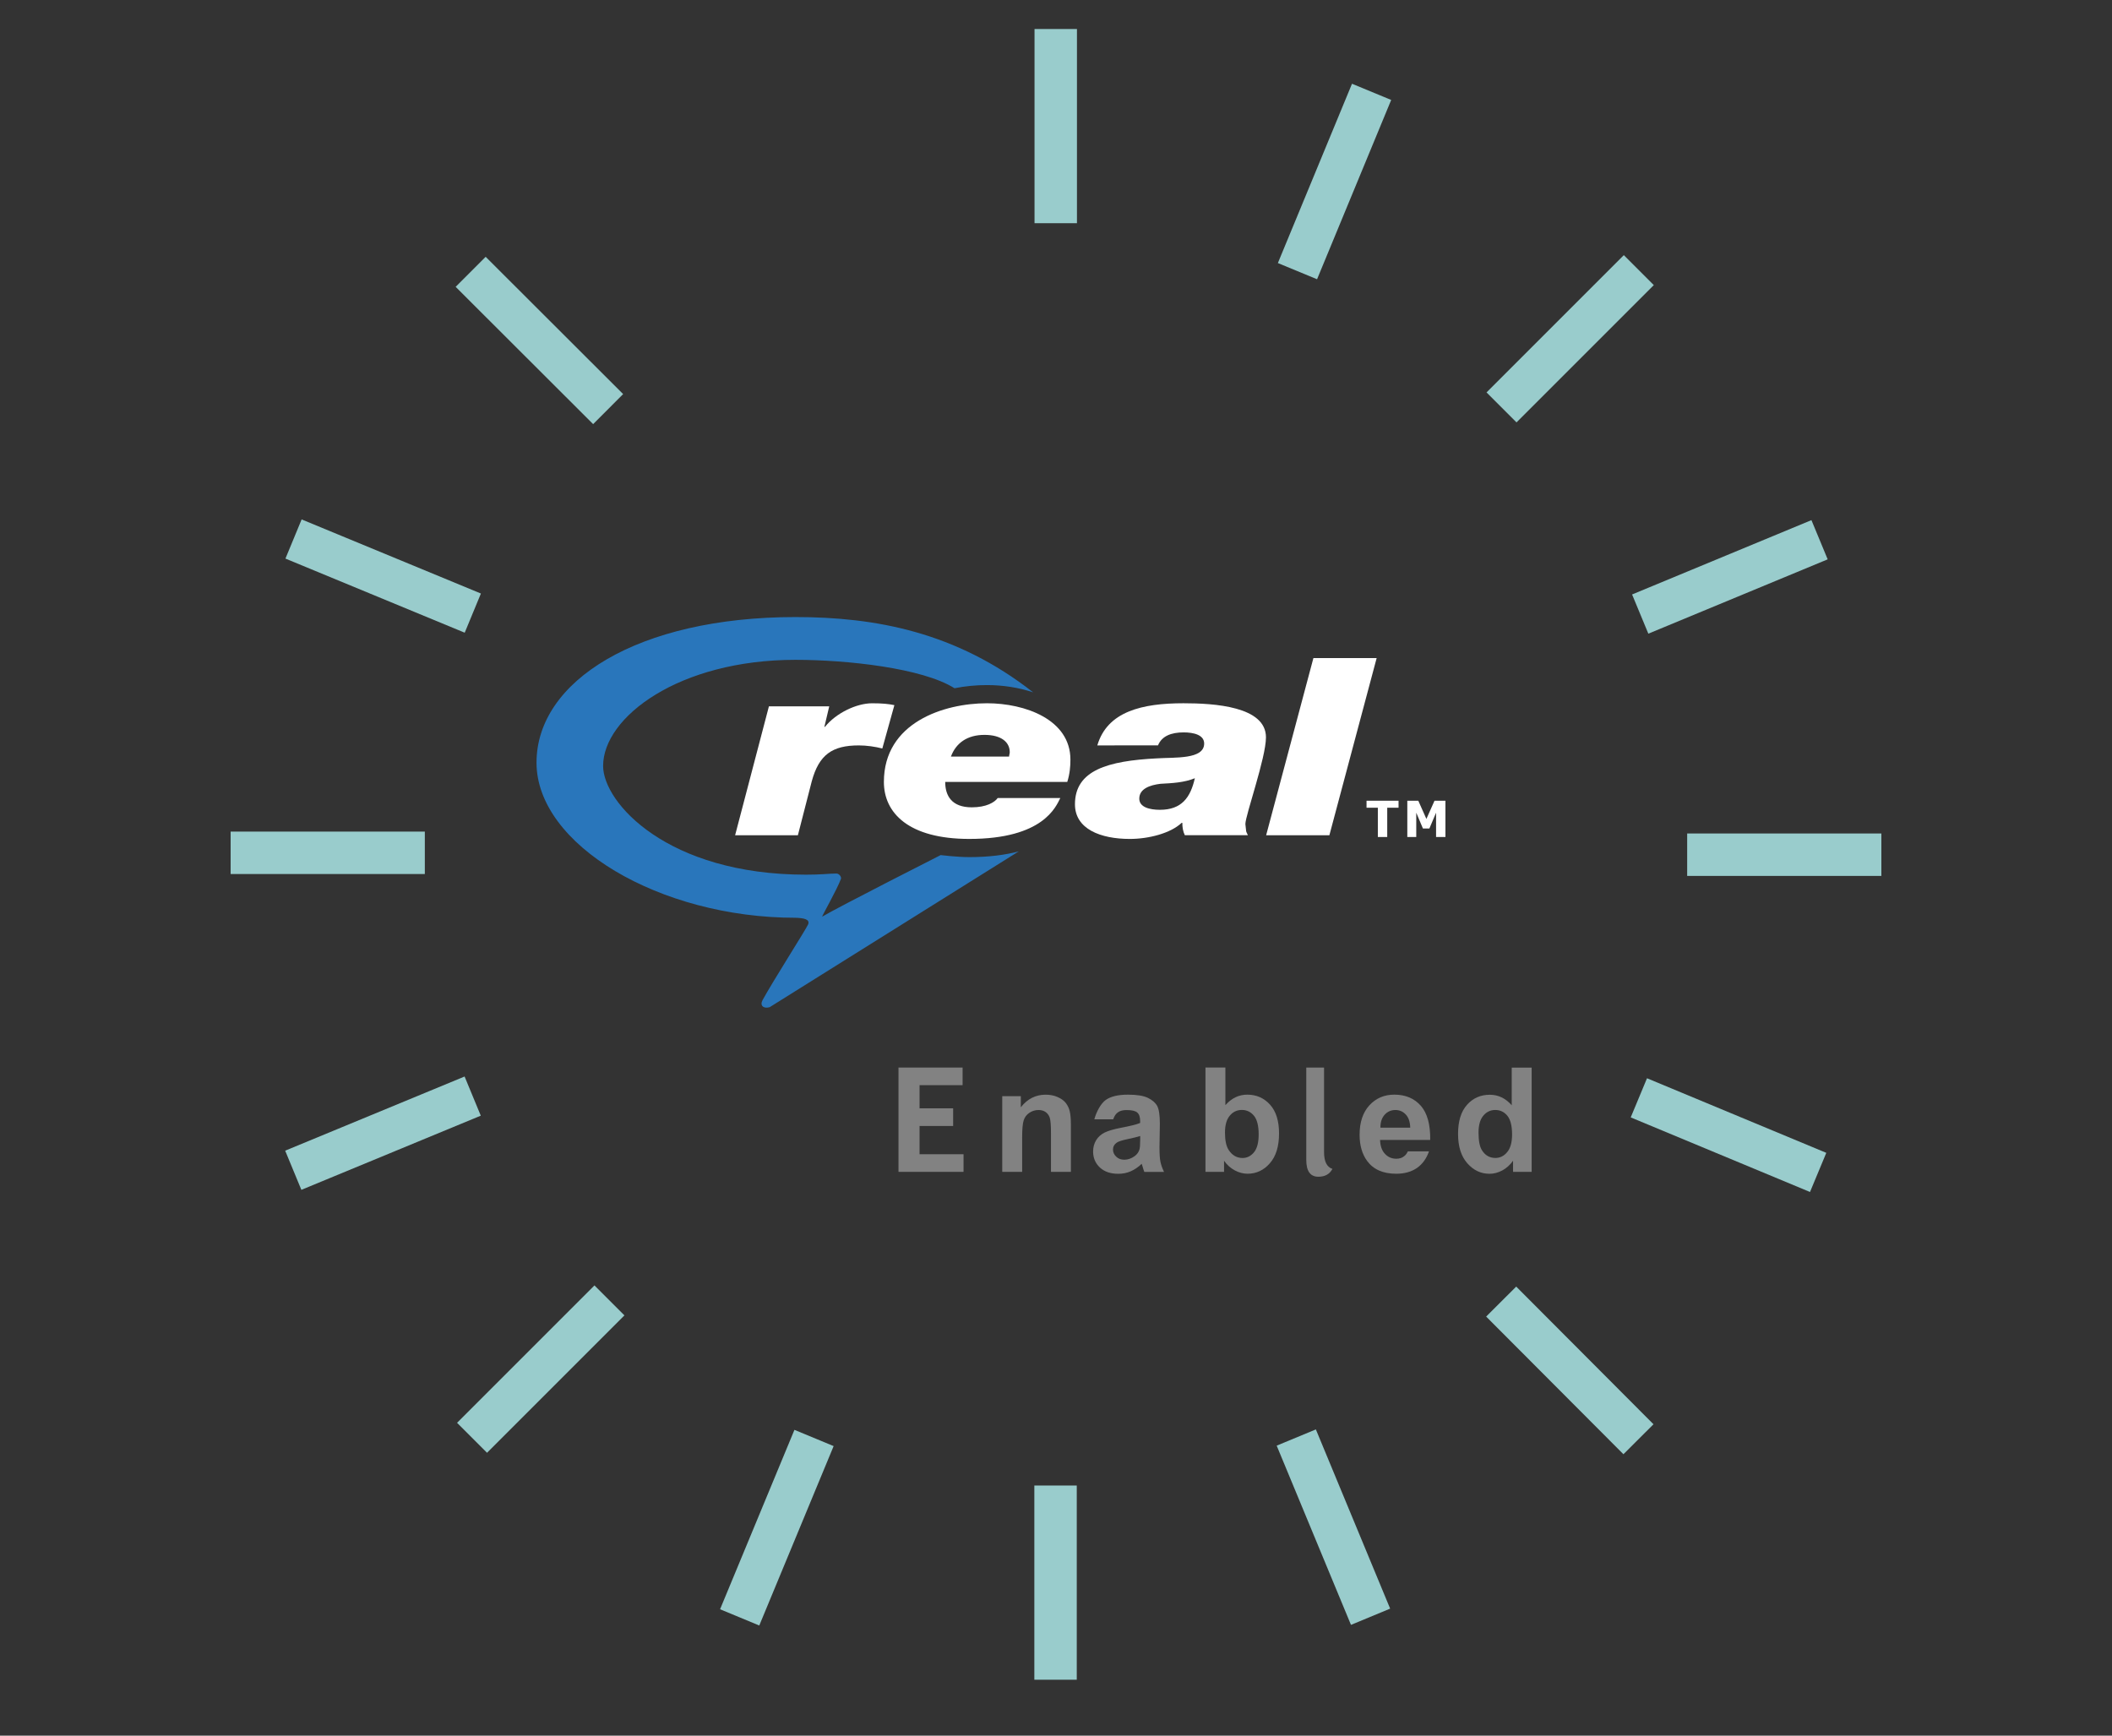<?xml version="1.0" encoding="UTF-8"?>
<!DOCTYPE svg PUBLIC "-//W3C//DTD SVG 1.1 Tiny//EN" "http://www.w3.org/Graphics/SVG/1.1/DTD/svg11-tiny.dtd">
<svg xmlns="http://www.w3.org/2000/svg" xmlns:xlink="http://www.w3.org/1999/xlink" baseProfile="tiny" height="143px" version="1.1" viewBox="0 0 174 143" width="174px" x="0px" y="0px">
<rect x="0" y="0" width="174" height="143" fill="#333333" stroke="none"/>
<g>
<rect fill="none" height="143" width="174"/>
<polygon fill="#828282" points="74.024,96.548 74.024,96.548 74.024,87.955 79.305,87.955 79.305,89.406 75.759,89.406    75.759,91.314 78.525,91.314 78.525,92.768 75.759,92.768 75.759,95.096 79.383,95.096 79.383,96.548  "/>
<path d="M88.227,96.547h-1.641v-3.17c0-0.669-0.035-1.104-0.105-1.301s-0.185-0.35-0.342-0.459   c-0.158-0.109-0.349-0.164-0.57-0.164c-0.285,0-0.54,0.078-0.767,0.234c-0.227,0.151-0.381,0.358-0.465,0.619   c-0.084,0.258-0.126,0.73-0.126,1.428v2.813h-1.64v-6.232h1.53v0.914c0.54-0.69,1.222-1.039,2.042-1.039   c0.361,0,0.692,0.063,0.992,0.195c0.299,0.131,0.525,0.297,0.68,0.5c0.153,0.203,0.264,0.434,0.32,0.69   c0.061,0.257,0.092,0.627,0.092,1.104V96.547L88.227,96.547z" fill="#828282"/>
<path d="M91.711,92.221h-1.555c0.169-0.611,0.527-1.298,0.939-1.593c0.408-0.294,1.021-0.44,1.834-0.44   c0.732,0,1.279,0.088,1.644,0.265c0.36,0.175,0.614,0.396,0.761,0.659c0.148,0.27,0.223,0.762,0.223,1.476l-0.031,1.92   c0,0.55,0.025,0.95,0.078,1.21c0.057,0.264,0.151,0.537,0.297,0.834h-1.625c-0.043-0.104-0.096-0.266-0.155-0.479   c-0.027-0.096-0.05-0.155-0.062-0.188c-0.283,0.274-0.584,0.479-0.904,0.617c-0.317,0.14-0.66,0.206-1.023,0.206   c-0.645,0-1.146-0.174-1.52-0.521c-0.367-0.348-0.555-0.785-0.555-1.313c0-0.354,0.084-0.662,0.252-0.938   c0.168-0.271,0.403-0.483,0.707-0.631c0.303-0.146,0.74-0.273,1.313-0.384c0.771-0.146,1.305-0.276,1.603-0.401v-0.17   c0-0.322-0.078-0.553-0.236-0.688c-0.153-0.139-0.45-0.206-0.891-0.206c-0.295,0-0.525,0.062-0.688,0.177   C91.945,91.749,91.814,91.925,91.711,92.221 M93.932,93.596c-0.213,0.069-0.549,0.152-1.011,0.25   c-0.459,0.096-0.76,0.19-0.901,0.284c-0.215,0.149-0.324,0.343-0.324,0.575c0,0.229,0.091,0.427,0.264,0.593   c0.174,0.167,0.396,0.25,0.661,0.25c0.298,0,0.583-0.097,0.854-0.291c0.197-0.146,0.332-0.327,0.396-0.54   c0.044-0.14,0.065-0.404,0.065-0.797v-0.324" fill="#828282"/>
<path d="M99.314,96.547v-8.594h1.641v3.102c0.507-0.578,1.107-0.867,1.802-0.867c0.757,0,1.382,0.275,1.877,0.824   c0.495,0.551,0.742,1.34,0.742,2.369c0,1.064-0.251,1.885-0.757,2.459c-0.504,0.576-1.115,0.863-1.836,0.863   c-0.354,0-0.703-0.092-1.047-0.273c-0.346-0.183-0.646-0.449-0.891-0.797v0.914H99.314 M100.922,93.316   c0,0.646,0.102,1.123,0.307,1.433c0.287,0.438,0.666,0.657,1.145,0.657c0.361,0,0.676-0.155,0.936-0.467   c0.258-0.313,0.387-0.805,0.387-1.476c0-0.712-0.131-1.229-0.391-1.542c-0.261-0.313-0.592-0.473-0.992-0.473   c-0.396,0-0.729,0.15-0.988,0.461C101.055,92.223,100.922,92.689,100.922,93.316" fill="#828282"/>
<path d="M115.986,94.859h1.744c-0.211,0.602-0.545,1.059-0.998,1.373c-0.455,0.313-1.023,0.472-1.707,0.472   c-1.08,0-1.881-0.354-2.399-1.063c-0.409-0.564-0.614-1.283-0.614-2.146c0-1.033,0.271-1.845,0.809-2.431   c0.539-0.584,1.225-0.877,2.049-0.877c0.926,0,1.652,0.31,2.188,0.918c0.535,0.613,0.791,1.556,0.771,2.815H113.7   c0.012,0.488,0.144,0.868,0.397,1.14c0.252,0.272,0.564,0.408,0.943,0.408c0.257,0,0.477-0.07,0.646-0.212   C115.811,95.165,115.908,95.031,115.986,94.859 M116.184,92.906c-0.012-0.475-0.135-0.836-0.367-1.082   c-0.23-0.248-0.519-0.371-0.854-0.371c-0.357,0-0.654,0.131-0.889,0.391c-0.233,0.262-0.35,0.615-0.346,1.063H116.184   L116.184,92.906" fill="#828282"/>
<path d="M126.186,96.547h-1.531v-0.914c-0.252,0.355-0.553,0.623-0.896,0.803c-0.344,0.182-0.69,0.271-1.042,0.271   c-0.713,0-1.322-0.289-1.83-0.865c-0.509-0.576-0.763-1.383-0.763-2.416c0-1.057,0.247-1.855,0.743-2.406   c0.492-0.553,1.119-0.824,1.877-0.824c0.693,0,1.295,0.289,1.802,0.867v-3.104h1.642v8.592L126.186,96.547 M121.811,93.316   c0,0.664,0.092,1.146,0.275,1.441c0.268,0.434,0.641,0.646,1.118,0.646c0.38,0,0.704-0.16,0.971-0.483   c0.267-0.321,0.4-0.806,0.4-1.446c0-0.718-0.13-1.23-0.39-1.55c-0.261-0.313-0.588-0.473-0.994-0.473   c-0.396,0-0.721,0.155-0.984,0.467C121.941,92.232,121.811,92.695,121.811,93.316" fill="#828282"/>
<path d="M107.619,87.954h1.465v6.968c0,0.773,0.23,1.234,0.691,1.383c-0.229,0.43-0.613,0.646-1.16,0.646   c-0.664,0-0.996-0.461-0.996-1.385V87.954L107.619,87.954z" fill="#828282"/>
<path d="M79.853,70.617c-1.015,0-2.356-0.167-2.356-0.167s-8.336,4.231-9.764,5.073   c-0.02-0.049,1.236-2.258,1.547-3.107c0.063-0.17-0.146-0.447-0.371-0.447c-0.582,0-1.314,0.101-2.509,0.095   c-11.423,0-16.711-5.935-16.711-8.958c0-4.03,6.263-8.743,15.843-8.743c4.238,0,10.453,0.671,13.107,2.34   c0.88-0.174,1.783-0.26,2.673-0.26c1.288,0,2.606,0.196,3.807,0.6l0,0c-6.327-4.967-12.986-6.204-19.587-6.204   c-12.972,0-21.33,5.268-21.33,11.995c0,6.767,10.156,12.78,21.33,12.78c0.688,0.021,1.232,0.121,1.04,0.559   c-0.184,0.417-2.91,4.688-3.744,6.221c-0.243,0.443,0.051,0.73,0.581,0.588l20.527-12.84l0,0   C82.847,70.432,81.506,70.617,79.853,70.617z" fill="#2976BB"/>
<path d="M60.564,68.814h5.172l1.141-4.441c0.596-2.194,1.689-2.959,3.877-2.959c0.645,0,1.342,0.102,1.937,0.253   l0.994-3.571c-0.498-0.102-0.994-0.153-1.841-0.153c-1.289,0-2.979,0.818-3.875,1.939h-0.05l0.398-1.685h-4.969L60.564,68.814   L60.564,68.814z" fill="#FFFFFF"/>
<path d="M78.344,62.333c0.417-1.124,1.353-1.787,2.762-1.787c1.406,0,2.084,0.612,2.084,1.43   c0,0.102-0.054,0.253-0.054,0.357H78.344L78.344,62.333 M82.197,65.75c-0.261,0.358-0.935,0.765-2.137,0.765   c-1.667,0-2.188-0.969-2.188-2.091h10.056c0.209-0.663,0.26-1.275,0.26-1.838c0-3.316-3.75-4.645-6.875-4.645   c-3.543,0-8.493,1.581-8.493,6.482c0,2.552,2.034,4.695,7.034,4.695c6.096,0,7.136-2.653,7.501-3.37h-5.157L82.197,65.75" fill="#FFFFFF"/>
<path d="M93.861,65.801c0-0.816,0.875-1.12,1.75-1.225c0.977-0.051,1.955-0.101,2.828-0.459   c-0.358,1.581-1.078,2.602-2.881,2.602C94.736,66.719,93.861,66.514,93.861,65.801L93.861,65.801 M95.404,61.412   c0.31-0.766,1.082-1.071,2.111-1.071c0.82,0,1.692,0.203,1.692,0.918c0,1.326-2.419,1.123-3.911,1.223   c-4.013,0.206-6.734,0.972-6.734,3.781c0,2.04,2.105,2.856,4.521,2.856c1.545,0,3.352-0.46,4.271-1.327h0.054   c0,0.356,0.052,0.713,0.206,1.021h5.195c-0.207-0.461-0.104-0.103-0.207-0.919c0-0.716,1.696-5.462,1.696-7.146   c0-2.551-4.271-2.807-6.791-2.807c-3.396,0-6.276,0.665-7.103,3.472L95.404,61.412L95.404,61.412" fill="#FFFFFF"/>
<polygon fill="#FFFFFF" points="104.313,68.815 104.313,68.815 109.523,68.815 113.418,54.217 108.207,54.217  "/>
<polygon fill="#FFFFFF" points="115.221,66.548 115.221,66.548 114.289,66.548 114.289,68.96 113.516,68.96 113.516,66.548    112.584,66.548 112.584,65.971 115.221,65.971  "/>
<polygon fill="#FFFFFF" points="119.084,68.96 119.084,68.96 118.313,68.96 118.313,66.958 117.762,68.258 117.229,68.258    116.68,66.958 116.68,68.96 115.943,68.96 115.943,65.971 116.848,65.971 117.516,67.471 118.184,65.971 119.084,65.971  "/>
<rect fill="#99CCCC" height="16" width="3.496" x="85.231" y="2.39"/>
<rect fill="#99CCCC" height="15.988" transform="matrix(-0.924 -0.382 0.382 -0.924 205.822 70.754)" width="3.494" x="108.19" y="6.946"/>
<rect fill="#99CCCC" height="15.998" transform="matrix(0.707 0.707 -0.707 0.707 57.626 -83.302)" width="3.494" x="127.635" y="19.921"/>
<rect fill="#99CCCC" height="15.991" transform="matrix(0.383 0.924 -0.924 0.383 131.839 -102.312)" width="3.496" x="140.731" y="39.504"/>
<rect fill="#99CCCC" height="3.496" width="16" x="139" y="68.67"/>
<rect fill="#99CCCC" height="16.003" transform="matrix(0.384 -0.923 0.923 0.384 1.479 189.087)" width="3.494" x="140.663" y="85.434"/>
<rect fill="#99CCCC" height="16.02" transform="matrix(0.708 -0.706 0.706 0.708 -41.935 124.323)" width="3.498" x="127.606" y="104.856"/>
<rect fill="#99CCCC" height="15.98" transform="matrix(-0.924 0.383 -0.383 -0.924 259.588 200.027)" width="3.493" x="108.134" y="117.866"/>
<rect fill="#99CCCC" height="16" width="3.495" x="85.216" y="122.391"/>
<rect fill="#99CCCC" height="15.997" transform="matrix(0.924 0.383 -0.383 0.924 53.048 -14.92)" width="3.495" x="62.265" y="117.832"/>
<rect fill="#99CCCC" height="16.01" transform="matrix(-0.707 -0.707 0.707 -0.707 -3.699 224.005)" width="3.492" x="42.778" y="104.764"/>
<rect fill="#99CCCC" height="15.997" transform="matrix(-0.382 -0.924 0.924 -0.382 -42.636 158.162)" width="3.492" x="29.799" y="85.333"/>
<rect fill="#99CCCC" height="3.495" width="16" x="19" y="68.515"/>
<rect fill="#99CCCC" height="15.984" transform="matrix(-0.382 0.924 -0.924 -0.382 87.495 36.434)" width="3.493" x="29.816" y="39.486"/>
<rect fill="#99CCCC" height="15.998" transform="matrix(-0.707 0.708 -0.708 -0.707 95.74 16.4)" width="3.496" x="42.721" y="20.054"/>
</g>
</svg>
